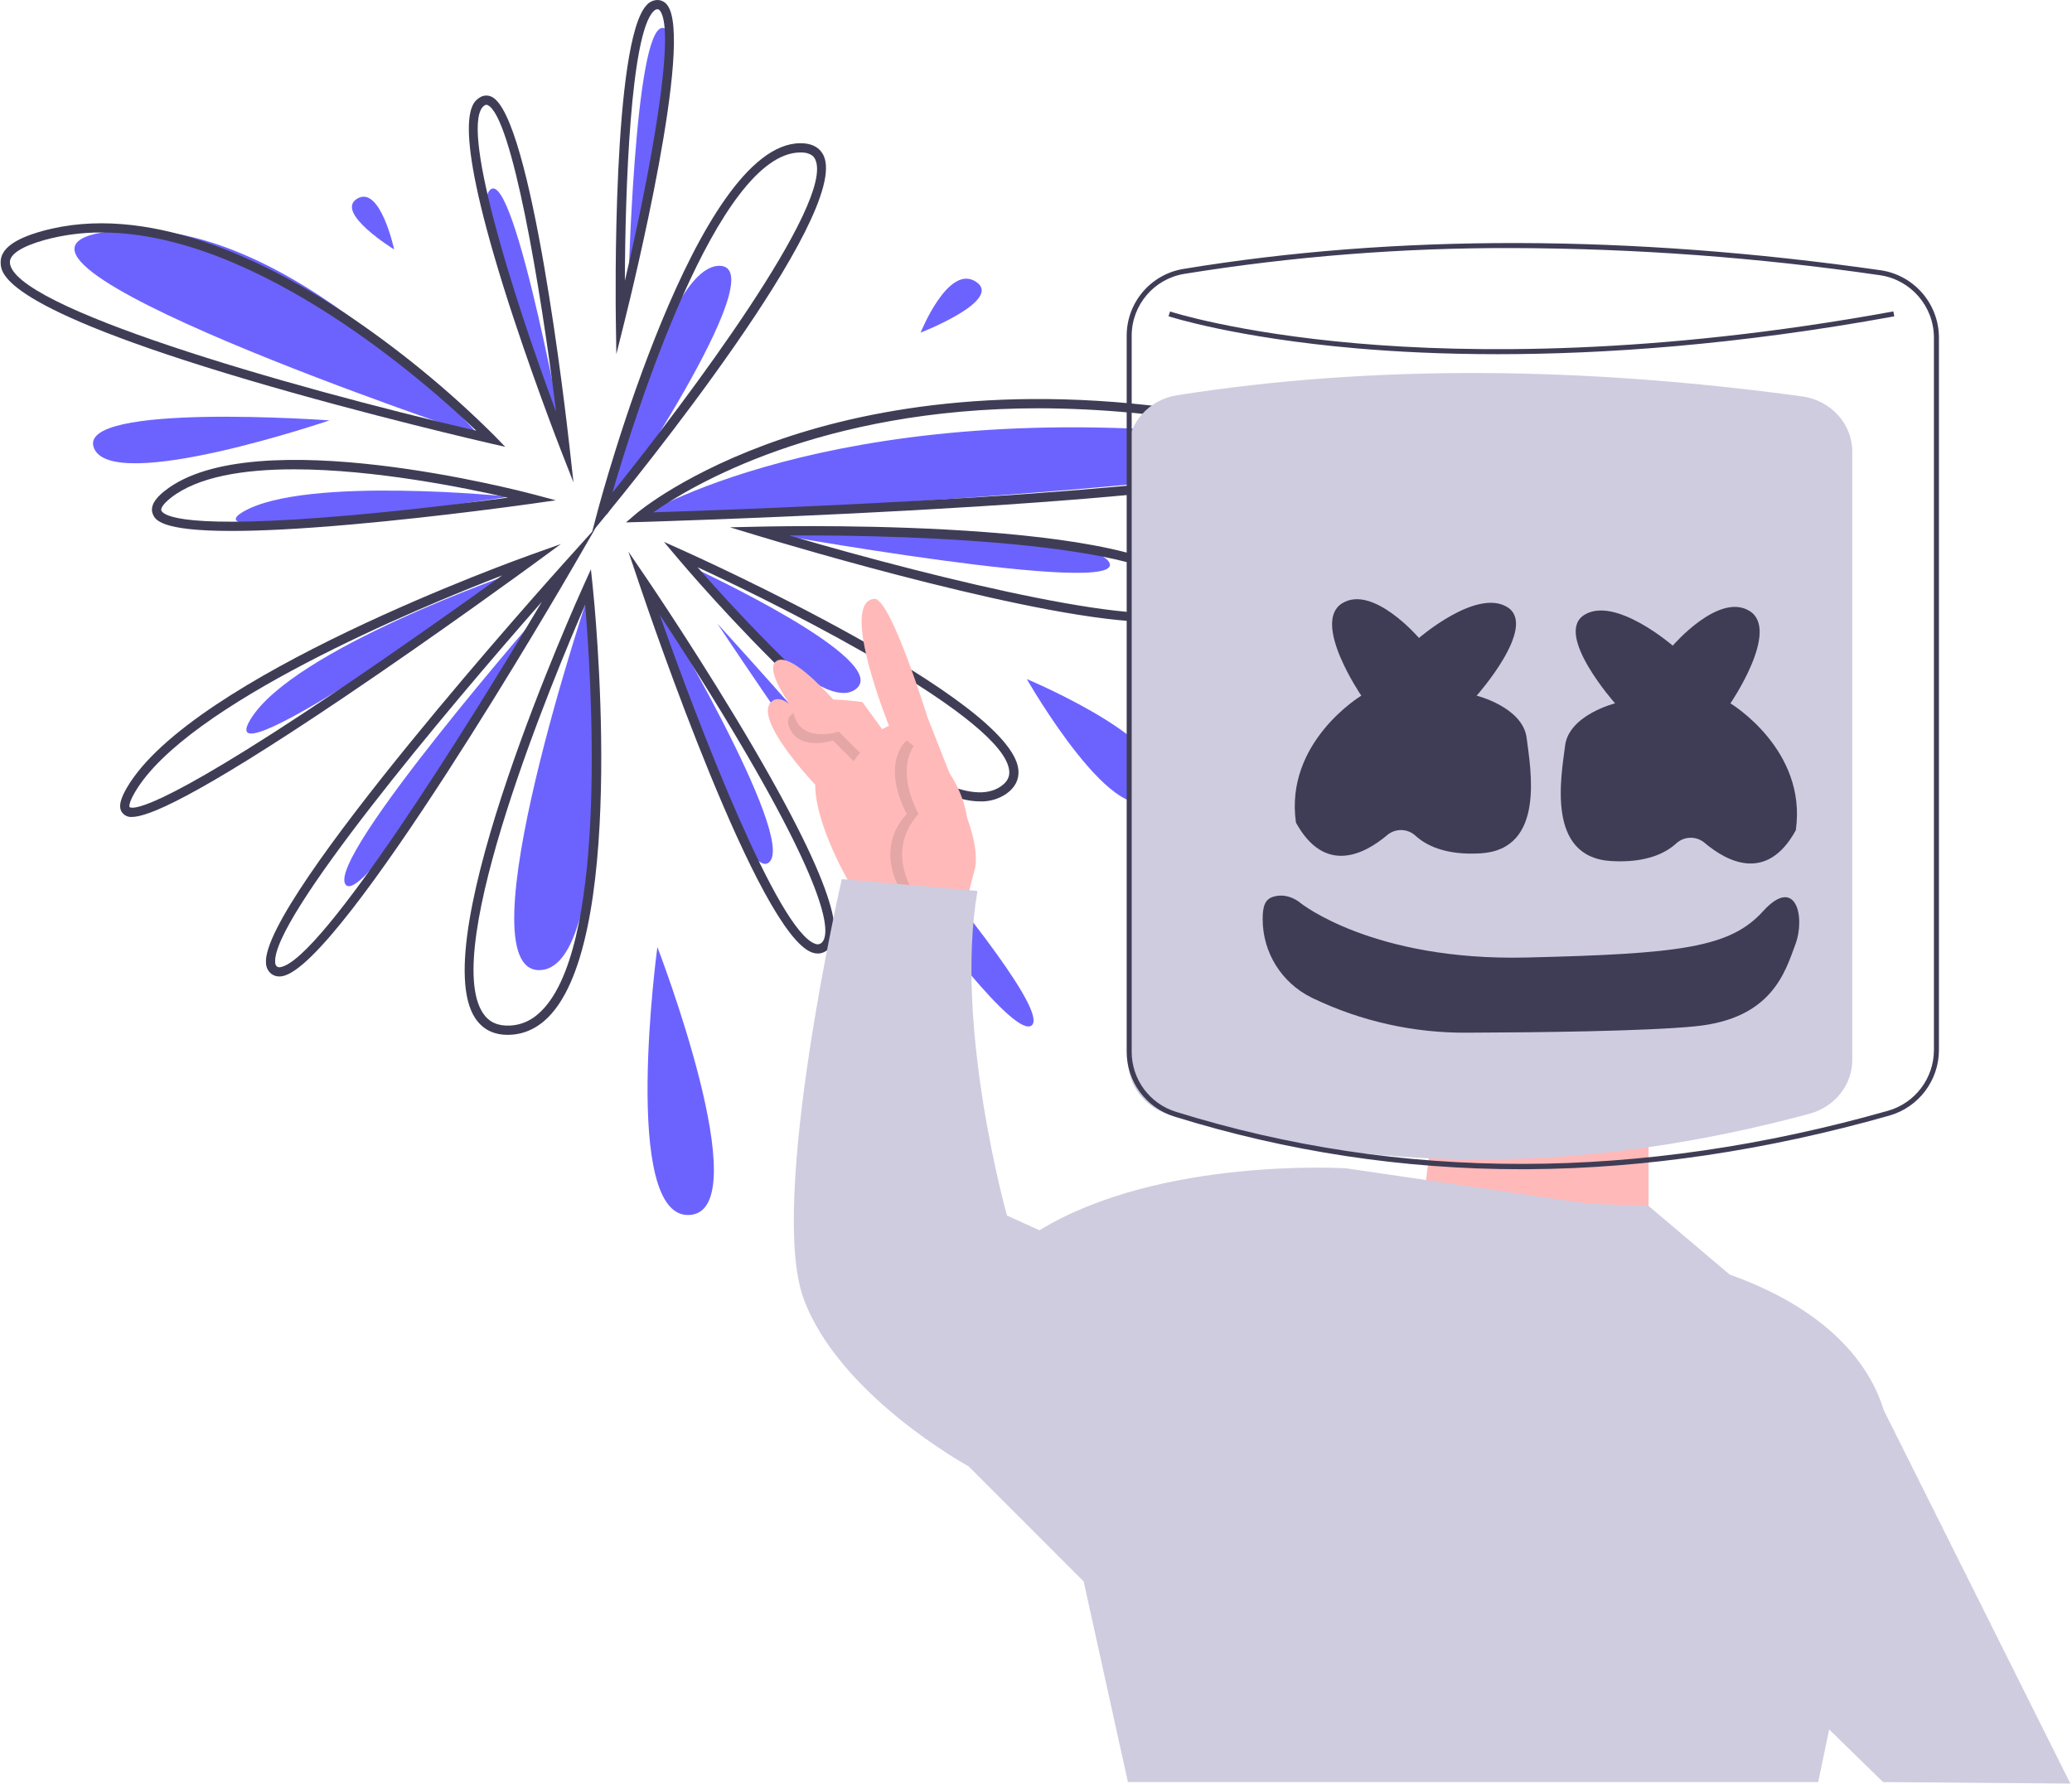 <?xml version="1.0" encoding="UTF-8"?>
<svg xmlns="http://www.w3.org/2000/svg" xmlns:xlink="http://www.w3.org/1999/xlink" width="648px" height="558px" viewBox="0 0 665 573" version="1.1">
<defs>
<filter id="alpha" filterUnits="objectBoundingBox" x="0%" y="0%" width="100%" height="100%">
  <feColorMatrix type="matrix" in="SourceGraphic" values="0 0 0 0 1 0 0 0 0 1 0 0 0 0 1 0 0 0 1 0"/>
</filter>
<mask id="mask0">
  <g filter="url(#alpha)">
<rect x="0" y="0" width="665" height="573" style="fill:rgb(0%,0%,0%);fill-opacity:0.102;stroke:none;"/>
  </g>
</mask>
<clipPath id="clip1">
  <rect x="0" y="0" width="665" height="573"/>
</clipPath>
<g id="surface5" clip-path="url(#clip1)">
<path style=" stroke:none;fill-rule:nonzero;fill:rgb(0%,0%,0%);fill-opacity:1;" d="M 302.34 289.035 C 302.34 289.035 308.969 278.609 306.57 262.691 C 304.168 246.77 290.969 237.852 290.969 237.852 C 290.969 237.852 282.445 244.488 290.969 261.551 C 290.969 261.551 280.551 271.027 289.074 286.191 "/>
</g>
<mask id="mask1">
  <g filter="url(#alpha)">
<rect x="0" y="0" width="665" height="573" style="fill:rgb(0%,0%,0%);fill-opacity:0.102;stroke:none;"/>
  </g>
</mask>
<clipPath id="clip2">
  <rect x="0" y="0" width="665" height="573"/>
</clipPath>
<g id="surface8" clip-path="url(#clip2)">
<path style=" stroke:none;fill-rule:nonzero;fill:rgb(0%,0%,0%);fill-opacity:1;" d="M 280.074 236.43 L 274.867 228.375 C 274.867 228.375 250.234 224.582 253.078 233.113 C 255.918 241.645 267.285 237.852 267.285 237.852 L 273.918 244.488 Z M 280.074 236.43 "/>
</g>
</defs>
<g id="surface1">
<path style=" stroke:none;fill-rule:nonzero;fill:rgb(42.353%,38.824%,100%);fill-opacity:1;" d="M 164.93 184.008 C 164.93 184.008 93.84 208.508 80.207 231.121 C 66.574 253.734 164.93 184.008 164.93 184.008 Z M 164.93 184.008 "/>
<path style=" stroke:none;fill-rule:nonzero;fill:rgb(24.706%,23.922%,33.725%);fill-opacity:1;" d="M 42.102 262.426 C 41.098 262.5 40.113 262.137 39.402 261.43 C 37.191 259.438 39 255.668 40.551 253.008 C 61.348 217.332 165.926 179.742 170.363 178.16 L 179.93 174.75 L 171.738 180.754 C 171.438 180.977 141.012 203.258 109.871 224.25 C 61.449 256.883 47.078 262.426 42.102 262.426 Z M 161.07 184.828 C 133.609 195.461 59.609 226.203 43.113 254.504 C 40.918 258.27 41.383 259.215 41.387 259.223 C 41.832 259.703 47.453 262.715 107.852 222.031 C 128.906 207.848 149.676 193.039 161.07 184.828 Z M 161.07 184.828 "/>
<path style=" stroke:none;fill-rule:nonzero;fill:rgb(42.353%,38.824%,100%);fill-opacity:1;" d="M 163.391 159.539 C 163.391 159.539 97.879 152.801 78.004 164.316 C 58.129 175.832 163.391 159.539 163.391 159.539 Z M 163.391 159.539 "/>
<path style=" stroke:none;fill-rule:nonzero;fill:rgb(24.706%,23.922%,33.725%);fill-opacity:1;" d="M 74.117 170.551 C 51.184 170.551 49.609 166.875 48.891 165.191 C 47.449 161.828 51.457 158.66 52.777 157.617 C 81.211 135.152 167.582 157.855 171.246 158.832 L 178.27 160.707 L 171.074 161.734 C 170.781 161.777 141.844 165.895 112.641 168.473 C 95.609 169.977 83.191 170.551 74.117 170.551 Z M 94.211 150.758 C 78.062 150.758 63.285 153.098 54.617 159.945 C 52 162.012 51.352 163.406 51.617 164.023 C 52.281 165.574 58.625 170.262 112.383 165.516 C 132.41 163.746 152.316 161.254 162.887 159.855 C 149.344 156.734 120.02 150.758 94.211 150.758 Z M 94.211 150.758 "/>
<path style=" stroke:none;fill-rule:nonzero;fill:rgb(42.353%,38.824%,100%);fill-opacity:1;" d="M 182.137 147.996 C 182.137 147.996 149.184 68.828 157.168 60.992 C 165.152 53.156 182.137 147.996 182.137 147.996 Z M 182.137 147.996 "/>
<path style=" stroke:none;fill-rule:nonzero;fill:rgb(24.706%,23.922%,33.725%);fill-opacity:1;" d="M 183.961 154.957 L 179.863 144.484 C 179.762 144.227 169.738 118.531 161.477 92.078 C 144.461 37.594 151.434 32.941 153.727 31.41 C 154.879 30.586 156.391 30.457 157.664 31.078 C 170.516 37.07 181.508 132.875 182.719 143.777 Z M 155.98 33.66 C 155.762 33.668 155.547 33.746 155.371 33.883 C 147.184 39.344 163.781 93.125 178.375 132.27 C 173.371 91.906 164.152 37.379 156.41 33.77 C 156.277 33.699 156.133 33.664 155.98 33.66 Z M 155.98 33.66 "/>
<path style=" stroke:none;fill-rule:nonzero;fill:rgb(42.353%,38.824%,100%);fill-opacity:1;" d="M 194.594 165.402 C 194.594 165.402 212.277 85.383 230.809 85.383 C 249.336 85.383 194.594 165.402 194.594 165.402 Z M 194.594 165.402 "/>
<path style=" stroke:none;fill-rule:nonzero;fill:rgb(24.706%,23.922%,33.725%);fill-opacity:1;" d="M 189.926 170.926 L 191.676 164.336 C 192.961 159.504 223.5 46.004 256.883 46.004 C 261.461 46.004 263.434 48.152 264.285 49.953 C 273.188 68.816 202.359 155.805 194.254 165.66 Z M 256.883 48.969 C 230.238 48.969 203.75 133.238 196.484 158.211 C 220.387 128.504 268.02 64.82 261.605 51.219 C 261.34 50.664 260.543 48.969 256.883 48.969 Z M 256.883 48.969 "/>
<path style=" stroke:none;fill-rule:nonzero;fill:rgb(42.353%,38.824%,100%);fill-opacity:1;" d="M 204.973 166.203 C 204.973 166.203 265.781 127.754 390.363 139.492 C 514.945 151.227 204.973 166.203 204.973 166.203 Z M 204.973 166.203 "/>
<path style=" stroke:none;fill-rule:nonzero;fill:rgb(24.706%,23.922%,33.725%);fill-opacity:1;" d="M 200.828 167.805 L 204.012 165.074 C 204.656 164.523 220.156 151.41 251.215 140.867 C 279.797 131.164 327.441 122.023 392.109 133.578 C 419.43 138.461 422.977 142.098 422.738 145.301 C 422.504 148.465 421.953 155.879 312.797 162.75 C 259.453 166.105 205.555 167.668 205.016 167.684 Z M 333.422 131.148 C 263.18 131.148 221.656 156.121 209.613 164.574 C 223.867 164.117 268.438 162.57 312.617 159.785 C 414.047 153.402 419.68 146.418 419.777 145.082 C 419.789 144.938 419.715 141.523 391.586 136.5 C 372.395 133.004 352.93 131.211 333.422 131.148 Z M 333.422 131.148 "/>
<path style=" stroke:none;fill-rule:nonzero;fill:rgb(42.353%,38.824%,100%);fill-opacity:1;" d="M 243.535 170.711 C 243.535 170.711 350.051 169.289 356.031 180.668 C 362.016 192.047 243.535 170.711 243.535 170.711 Z M 243.535 170.711 "/>
<path style=" stroke:none;fill-rule:nonzero;fill:rgb(24.706%,23.922%,33.725%);fill-opacity:1;" d="M 369.672 199.789 C 335.676 199.789 253.953 175.363 243.105 172.074 L 234.215 169.379 L 243.504 169.172 C 257.125 168.863 376.832 166.871 384.363 190.984 C 385.254 193.844 384.223 195.676 383.195 196.711 C 381.051 198.871 376.258 199.789 369.672 199.789 Z M 253.25 172 C 303.211 186.652 372.586 203.207 381.09 194.621 C 381.551 194.156 382.016 193.422 381.535 191.871 C 376.184 174.738 294.539 171.723 253.25 172 Z M 253.25 172 "/>
<path style=" stroke:none;fill-rule:nonzero;fill:rgb(42.353%,38.824%,100%);fill-opacity:1;" d="M 222.773 182.523 C 222.773 182.523 287.105 212.277 274.535 221.434 C 261.965 230.586 222.773 182.523 222.773 182.523 Z M 222.773 182.523 "/>
<path style=" stroke:none;fill-rule:nonzero;fill:rgb(24.706%,23.922%,33.725%);fill-opacity:1;" d="M 314.621 257.43 C 283.5 257.43 220.133 182.531 217.188 179.027 L 213.016 174.066 L 218.93 176.719 C 223.242 178.652 324.629 224.379 326.848 247.285 C 327.145 250.32 325.812 252.977 322.996 254.965 C 320.531 256.648 317.602 257.512 314.621 257.43 Z M 223.824 182.215 C 248.293 210.305 302.734 265.648 321.285 252.543 C 323.262 251.148 324.09 249.566 323.898 247.57 C 322.301 231.102 256.047 197.148 223.824 182.215 Z M 223.824 182.215 "/>
<path style=" stroke:none;fill-rule:nonzero;fill:rgb(42.353%,38.824%,100%);fill-opacity:1;" d="M 329.555 218.141 C 329.555 218.141 382.949 240.398 371.082 255.238 C 359.219 270.078 329.555 218.141 329.555 218.141 Z M 329.555 218.141 "/>
<path style=" stroke:none;fill-rule:nonzero;fill:rgb(42.353%,38.824%,100%);fill-opacity:1;" d="M 230.188 200.332 C 230.188 200.332 341.422 322.016 331.039 329.434 C 320.656 336.855 230.188 200.332 230.188 200.332 Z M 230.188 200.332 "/>
<path style=" stroke:none;fill-rule:nonzero;fill:rgb(42.353%,38.824%,100%);fill-opacity:1;" d="M 209.422 191.43 C 209.422 191.43 256.258 269.469 246.699 277.059 C 237.141 284.645 209.422 191.43 209.422 191.43 Z M 209.422 191.43 "/>
<path style=" stroke:none;fill-rule:nonzero;fill:rgb(24.706%,23.922%,33.725%);fill-opacity:1;" d="M 262.434 306.293 C 261.848 306.289 261.27 306.191 260.715 306.004 C 243.547 300.359 208.941 198.992 205.051 187.449 L 201.594 177.188 L 207.684 186.141 C 207.867 186.41 226.066 213.219 242.223 240.949 C 272.082 292.219 269.609 302.301 265.148 305.426 C 264.355 305.988 263.406 306.293 262.434 306.293 Z M 211.637 197.434 C 224.258 233.285 249.668 299.25 261.641 303.184 C 262.234 303.438 262.918 303.363 263.449 302.992 C 265.898 301.277 268.488 291.941 239.664 242.457 C 229.441 224.898 218.387 207.711 211.637 197.434 Z M 211.637 197.434 "/>
<path style=" stroke:none;fill-rule:nonzero;fill:rgb(42.353%,38.824%,100%);fill-opacity:1;" d="M 189.609 188.461 C 189.609 188.461 147.461 312.902 173.328 311.617 C 199.191 310.336 189.609 188.461 189.609 188.461 Z M 189.609 188.461 "/>
<path style=" stroke:none;fill-rule:nonzero;fill:rgb(24.706%,23.922%,33.725%);fill-opacity:1;" d="M 162.836 332.414 C 158.297 332.414 154.805 330.641 152.453 327.133 C 135.766 302.25 185.195 192.508 187.309 187.848 L 189.562 182.875 L 190.133 188.305 C 190.602 192.75 201.309 297.473 177.059 325.449 C 173.223 329.871 168.664 332.211 163.504 332.402 C 163.277 332.41 163.055 332.414 162.836 332.414 Z M 187.707 194.305 C 177.934 216.785 141.117 304.902 154.918 325.48 C 156.797 328.285 159.57 329.586 163.391 329.438 C 167.762 329.273 171.496 327.336 174.816 323.504 C 195.09 300.117 189.613 216.898 187.707 194.305 Z M 187.707 194.305 "/>
<path style=" stroke:none;fill-rule:nonzero;fill:rgb(42.353%,38.824%,100%);fill-opacity:1;" d="M 175.055 194.645 C 175.055 194.645 104.301 275.613 110.777 284.141 C 117.25 292.668 175.055 194.645 175.055 194.645 Z M 175.055 194.645 "/>
<path style=" stroke:none;fill-rule:nonzero;fill:rgb(24.706%,23.922%,33.725%);fill-opacity:1;" d="M 89.492 313.66 C 88.555 313.672 87.641 313.371 86.898 312.801 C 85.879 311.969 85.266 310.738 85.215 309.426 C 83.438 289.312 177.617 184.5 181.625 180.047 L 191.105 169.523 L 184.012 181.785 C 180.988 187.012 109.738 309.809 90.551 313.551 C 90.203 313.621 89.848 313.656 89.492 313.66 Z M 173.824 193.281 C 142.621 228.742 86.934 295.199 88.168 309.164 C 88.148 309.656 88.348 310.133 88.719 310.457 C 89.09 310.711 89.555 310.777 89.98 310.637 C 103.242 308.055 149.562 234.137 173.824 193.281 Z M 173.824 193.281 "/>
<path style=" stroke:none;fill-rule:nonzero;fill:rgb(42.353%,38.824%,100%);fill-opacity:1;" d="M 153.816 140.125 C 153.816 140.125 92.133 67.223 35.094 74.289 C -21.945 81.352 153.816 140.125 153.816 140.125 Z M 153.816 140.125 "/>
<path style=" stroke:none;fill-rule:nonzero;fill:rgb(24.706%,23.922%,33.725%);fill-opacity:1;" d="M 162.039 143.531 L 157.184 142.422 C 156.793 142.332 117.809 133.387 79.266 121.973 C 0.34 98.602 0.086 87.855 0 84.324 C -0.098 80.066 4.234 76.77 13.254 74.25 C 46.723 64.902 84.516 83.316 110.316 100.414 C 127.645 112 143.809 125.238 158.582 139.945 Z M 32.41 74.684 C 26.207 74.652 20.031 75.469 14.051 77.109 C 6.84 79.125 2.906 81.66 2.965 84.254 C 3.305 98.504 90.832 123.91 152.734 138.348 C 138.102 124.301 82.82 74.684 32.41 74.684 Z M 32.41 74.684 "/>
<path style=" stroke:none;fill-rule:nonzero;fill:rgb(42.353%,38.824%,100%);fill-opacity:1;" d="M 105.605 135.039 C 105.605 135.039 24.035 129.102 29.969 143.941 C 35.898 158.781 105.605 135.039 105.605 135.039 Z M 105.605 135.039 "/>
<path style=" stroke:none;fill-rule:nonzero;fill:rgb(42.353%,38.824%,100%);fill-opacity:1;" d="M 126.371 80.133 C 126.371 80.133 121.922 59.359 114.504 63.809 C 107.09 68.262 126.371 80.133 126.371 80.133 Z M 126.371 80.133 "/>
<path style=" stroke:none;fill-rule:nonzero;fill:rgb(42.353%,38.824%,100%);fill-opacity:1;" d="M 201.512 94.832 C 201.512 94.832 221.863 9.266 212.641 8.953 C 203.418 8.641 201.512 94.832 201.512 94.832 Z M 201.512 94.832 "/>
<path style=" stroke:none;fill-rule:nonzero;fill:rgb(24.706%,23.922%,33.725%);fill-opacity:1;" d="M 197.727 113.777 L 197.559 102.414 C 197.504 98.766 196.375 12.891 207.531 1.559 C 208.395 0.598 209.613 0.031 210.906 0 C 212.164 0.004 213.344 0.609 214.086 1.629 C 222.672 12.633 202.777 93.559 200.48 102.754 Z M 210.906 2.969 C 210.758 2.969 210.309 2.969 209.645 3.645 C 202.277 11.125 200.566 60.91 200.465 90.188 C 208.633 55.301 216.961 10.133 211.746 3.453 C 211.57 3.16 211.254 2.973 210.906 2.969 Z M 210.906 2.969 "/>
<path style=" stroke:none;fill-rule:nonzero;fill:rgb(42.353%,38.824%,100%);fill-opacity:1;" d="M 295.445 106.844 C 295.445 106.844 304.344 84.586 313.242 90.52 C 322.141 96.457 295.445 106.844 295.445 106.844 Z M 295.445 106.844 "/>
<path style=" stroke:none;fill-rule:nonzero;fill:rgb(42.353%,38.824%,100%);fill-opacity:1;" d="M 210.906 304.207 C 210.906 304.207 199.043 391.762 221.289 390.277 C 243.535 388.793 210.906 304.207 210.906 304.207 Z M 210.906 304.207 "/>
<path style=" stroke:none;fill-rule:nonzero;fill:rgb(100%,72.549%,72.549%);fill-opacity:1;" d="M 272.973 284.297 C 272.973 284.297 261.602 265.34 261.602 252.07 C 261.602 252.07 241.711 231.219 247.395 225.531 C 253.078 219.844 265.391 241.645 265.391 241.645 C 265.391 241.645 242.656 216.051 249.289 212.262 C 255.918 208.469 277.707 236.906 277.707 236.906 L 285.285 233.113 C 285.285 233.113 269.188 193.391 280.551 192.355 C 285.762 191.883 297.602 230.27 297.602 230.27 L 309.918 261.551 C 309.918 261.551 314.652 272.922 312.758 279.559 C 311.605 283.613 310.656 287.727 309.918 291.879 Z M 272.973 284.297 "/>
<use xlink:href="#surface5" mask="url(#mask0)"/>
<path style=" stroke:none;fill-rule:nonzero;fill:rgb(100%,72.549%,72.549%);fill-opacity:1;" d="M 306.129 289.035 C 306.129 289.035 312.758 278.609 310.359 262.691 C 307.957 246.77 294.758 237.852 294.758 237.852 C 294.758 237.852 286.234 244.488 294.758 261.551 C 294.758 261.551 284.34 271.027 292.863 286.191 "/>
<use xlink:href="#surface8" mask="url(#mask1)"/>
<path style=" stroke:none;fill-rule:nonzero;fill:rgb(100%,72.549%,72.549%);fill-opacity:1;" d="M 284.34 235.957 L 276.762 225.531 C 276.762 225.531 252.129 221.738 254.973 230.27 C 257.812 238.801 269.18 235.008 269.18 235.008 L 275.812 241.645 Z M 284.34 235.957 "/>
<path style=" stroke:none;fill-rule:nonzero;fill:rgb(100%,72.549%,72.549%);fill-opacity:1;" d="M 460.066 360.598 L 455.332 398.512 L 529.223 403.254 L 529.223 357.758 Z M 460.066 360.598 "/>
<path style=" stroke:none;fill-rule:nonzero;fill:rgb(81.176%,80%,87.843%);fill-opacity:1;" d="M 664.691 572.918 L 604.766 453.004 C 601.188 441.145 590.008 421.824 555.273 409.414 L 529.223 387.363 L 509.801 386.664 L 432.121 375.293 C 432.121 375.293 372.441 371.5 333.602 395.195 L 323.18 390.457 C 323.18 390.457 306.129 329.793 313.707 286.191 L 270.129 282.402 C 270.129 282.402 246.445 385.719 257.812 416.996 C 269.18 448.277 310.863 471.023 310.863 471.023 L 347.809 507.992 L 362.02 572.445 L 583.695 572.445 L 587.223 555.535 L 604.535 572.445 Z M 664.691 572.918 "/>
<path style=" stroke:none;fill-rule:nonzero;fill:rgb(81.176%,80%,87.843%);fill-opacity:1;" d="M 580.906 357.762 C 511.113 376.617 442.516 377.949 375.367 358.051 C 367.477 355.711 362.078 348.777 362.078 340.906 L 362.078 144.648 C 362.078 135.867 368.758 128.375 377.859 126.949 C 441.199 117.008 508.305 117.777 578.488 127.32 C 587.762 128.582 594.645 136.156 594.645 145.074 L 594.645 340.492 C 594.645 348.527 589.027 355.566 580.906 357.762 Z M 580.906 357.762 "/>
<path style=" stroke:none;fill-rule:nonzero;fill:rgb(24.706%,23.922%,33.725%);fill-opacity:1;" d="M 436.973 223.461 C 436.973 223.461 420.918 199.988 430.797 193.809 C 440.676 187.633 455.492 204.93 455.492 204.93 C 455.492 204.93 474.016 188.867 483.895 195.043 C 493.773 201.223 474.016 223.461 474.016 223.461 C 474.016 223.461 488.836 227.168 490.07 237.051 C 491.305 246.938 496.242 272.883 475.25 274.117 C 464.004 274.781 457.723 271.543 454.309 268.391 C 451.742 266.09 447.867 266.043 445.246 268.285 C 438.125 274.285 425.305 281.199 415.98 264.234 C 412.273 238.289 436.973 223.461 436.973 223.461 Z M 436.973 223.461 "/>
<path style=" stroke:none;fill-rule:nonzero;fill:rgb(24.706%,23.922%,33.725%);fill-opacity:1;" d="M 555.516 225.934 C 555.516 225.934 571.566 202.457 561.688 196.281 C 551.809 190.102 536.992 207.398 536.992 207.398 C 536.992 207.398 518.469 191.336 508.59 197.516 C 498.711 203.691 518.469 225.934 518.469 225.934 C 518.469 225.934 503.652 229.641 502.418 239.523 C 501.184 249.406 496.242 275.352 517.234 276.59 C 528.48 277.25 534.766 274.012 538.176 270.863 C 540.746 268.559 544.621 268.512 547.242 270.754 C 554.359 276.754 567.18 283.672 576.508 266.703 C 580.211 240.758 555.516 225.934 555.516 225.934 Z M 555.516 225.934 "/>
<path style=" stroke:none;fill-rule:nonzero;fill:rgb(24.706%,23.922%,33.725%);fill-opacity:1;" d="M 417.48 290.09 C 417.48 290.09 440.645 308.75 490.043 307.574 C 539.438 306.398 555.41 304.379 565.969 292.73 C 576.527 281.082 579.656 294.535 576.375 303.355 C 573.098 312.176 568.887 327.223 544.281 329.664 C 528.082 331.27 493.066 331.648 471.031 331.723 C 453.906 331.863 436.973 328.094 421.52 320.703 C 421.316 320.602 421.113 320.504 420.91 320.402 C 411.348 315.68 405.293 305.934 405.293 295.266 C 405.293 291.109 406.023 288.863 408.727 288.043 C 413.602 286.57 417.48 290.09 417.48 290.09 Z M 417.48 290.09 "/>
<path style=" stroke:none;fill-rule:nonzero;fill:rgb(24.706%,23.922%,33.725%);fill-opacity:1;" d="M 488.34 375.582 C 450.586 375.602 413.051 369.902 377 358.684 C 367.844 355.875 361.602 347.41 361.621 337.828 L 361.621 107.91 C 361.59 97.215 369.332 88.086 379.883 86.379 C 447.914 75.16 523.242 75.305 603.777 86.812 C 614.488 88.395 622.438 97.574 622.477 108.41 L 622.477 337.344 C 622.438 347.105 615.957 355.664 606.578 358.348 C 567.141 369.547 528.152 375.34 490.699 375.574 C 489.914 375.578 489.125 375.582 488.34 375.582 Z M 485.715 79.684 C 450.359 79.566 415.051 82.336 380.148 87.969 C 370.375 89.551 363.203 98.004 363.23 107.91 L 363.23 337.828 C 363.215 346.703 369 354.547 377.48 357.145 C 449.453 379.559 526.383 379.445 606.137 356.797 L 606.355 357.574 L 606.137 356.797 C 614.824 354.312 620.828 346.383 620.867 337.344 L 620.867 108.41 C 620.832 98.375 613.469 89.871 603.547 88.406 C 564.523 82.719 525.148 79.801 485.715 79.684 Z M 485.715 79.684 "/>
<path style=" stroke:none;fill-rule:nonzero;fill:rgb(24.706%,23.922%,33.725%);fill-opacity:1;" d="M 480.77 113.773 C 463.031 113.773 447.852 112.977 435.422 111.898 C 396.328 108.504 375.266 101.66 375.055 101.59 L 375.559 100.059 C 375.766 100.129 396.707 106.926 435.637 110.301 C 471.566 113.414 530.613 114.156 607.84 100.031 L 608.129 101.617 C 557.395 110.898 514.473 113.773 480.77 113.773 Z M 480.77 113.773 "/>
</g>
</svg>
